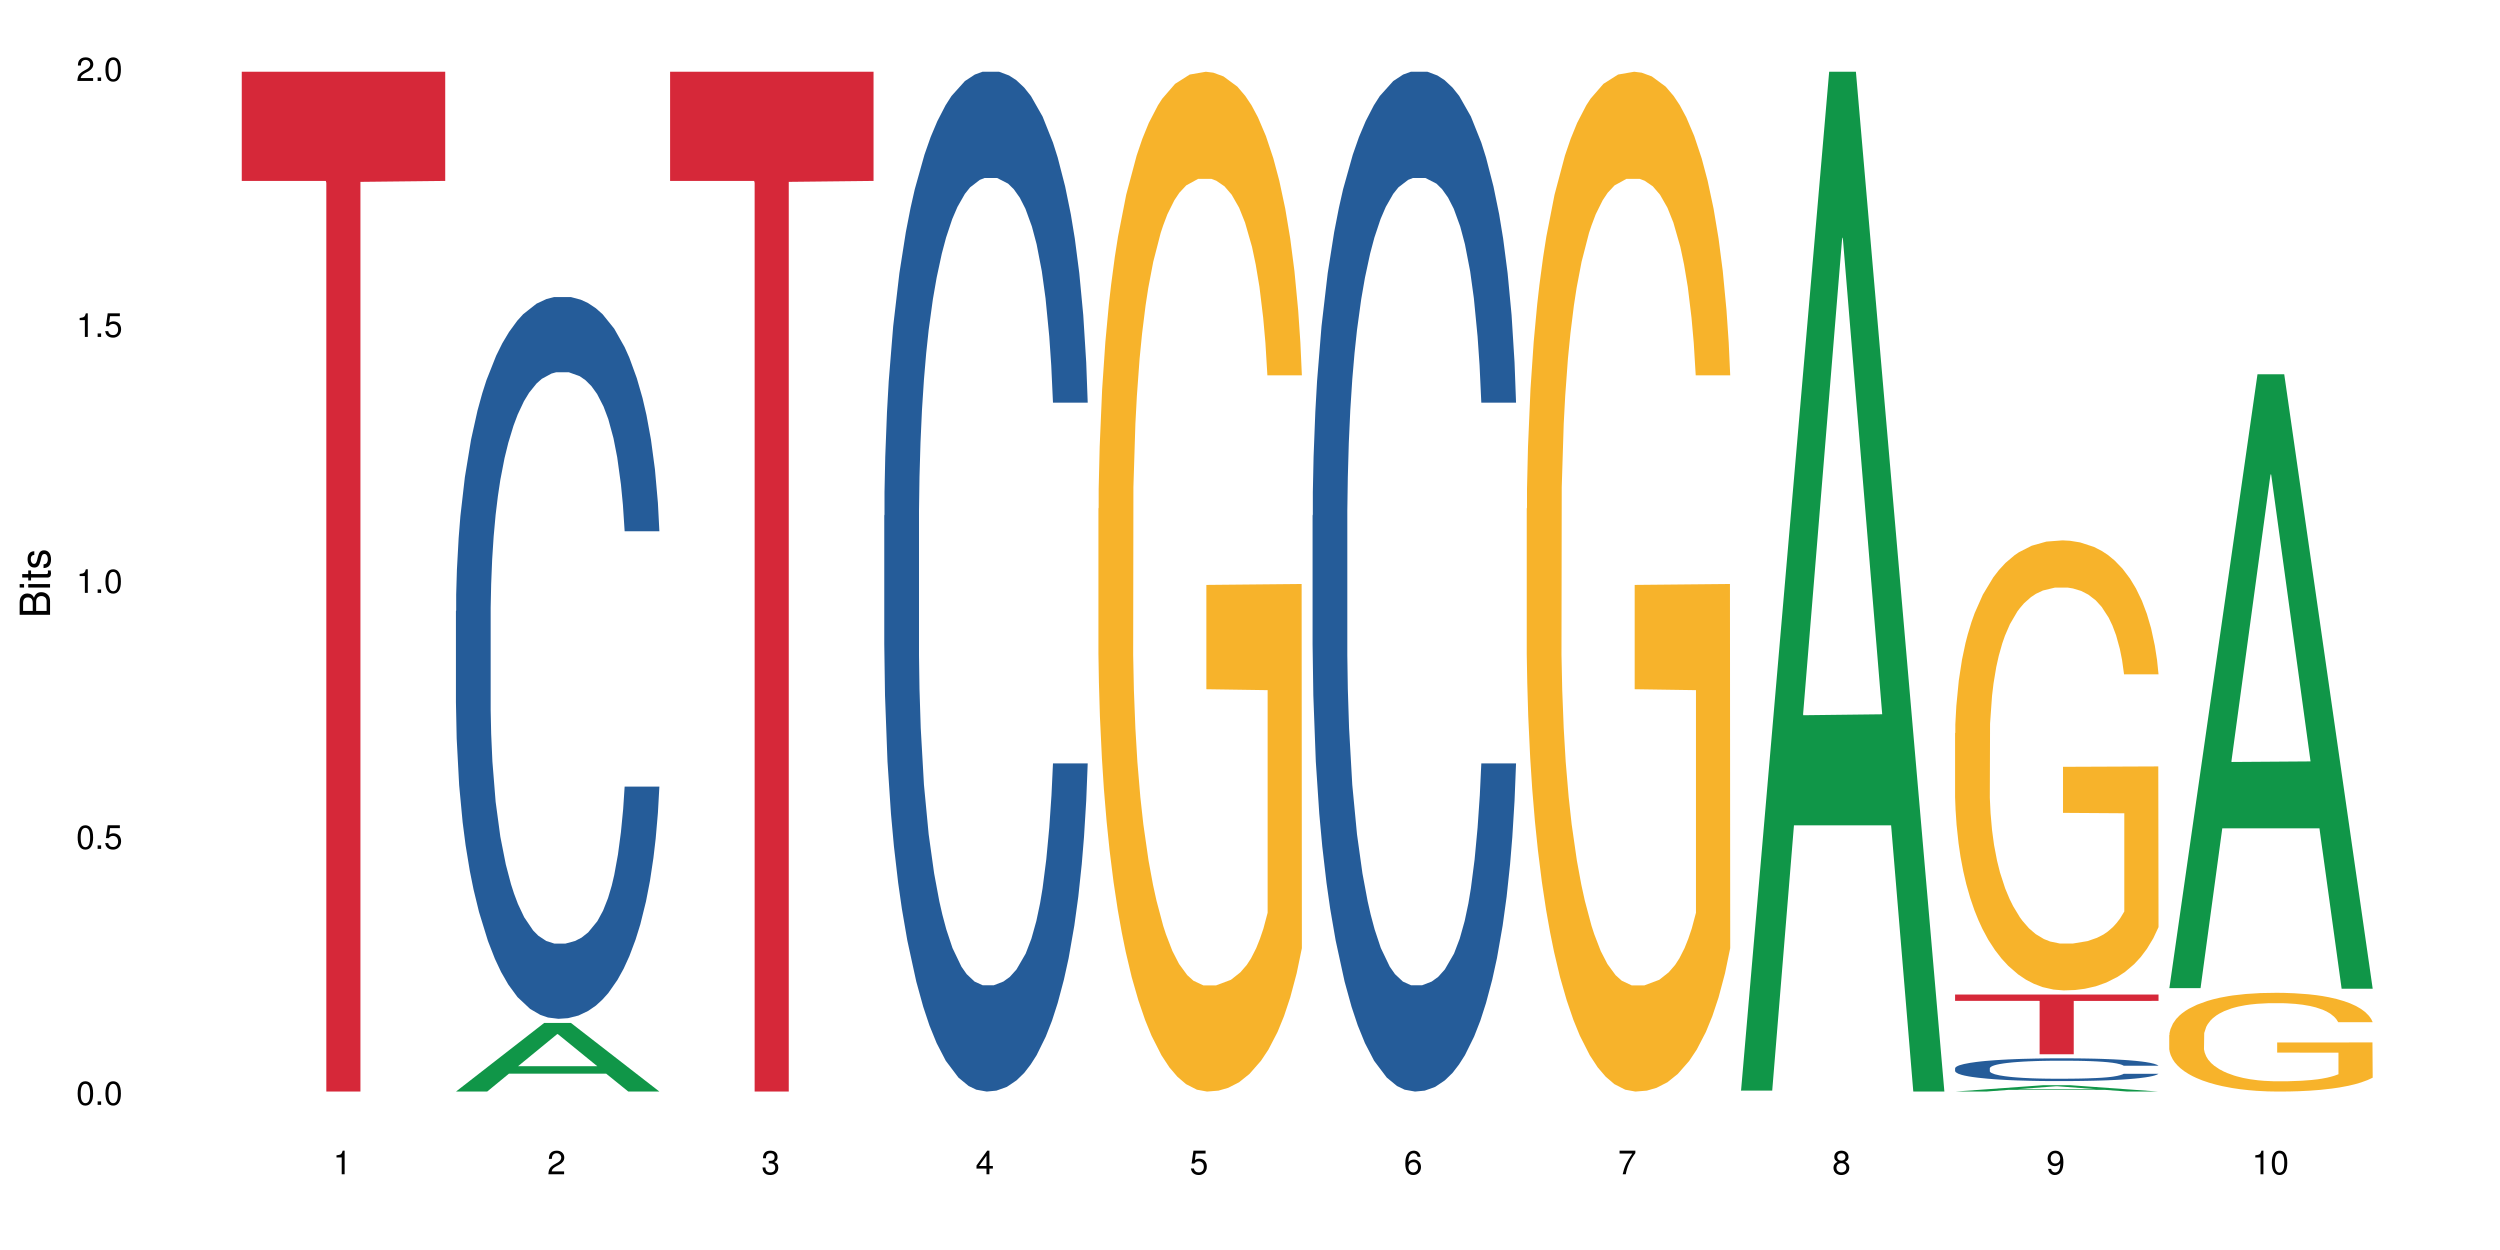 <?xml version="1.0" encoding="UTF-8"?>
<svg xmlns="http://www.w3.org/2000/svg" xmlns:xlink="http://www.w3.org/1999/xlink" width="720pt" height="360pt" viewBox="0 0 720 360" version="1.1">
<defs>
<g>
<symbol overflow="visible" id="glyph0-0">
<path style="stroke:none;" d=""/>
</symbol>
<symbol overflow="visible" id="glyph0-1">
<path style="stroke:none;" d="M 2.641 -6.797 C 2 -6.797 1.422 -6.531 1.078 -6.047 C 0.641 -5.453 0.406 -4.547 0.406 -3.297 C 0.406 -1 1.188 0.219 2.641 0.219 C 4.078 0.219 4.859 -1 4.859 -3.234 C 4.859 -4.562 4.656 -5.438 4.203 -6.047 C 3.844 -6.531 3.281 -6.797 2.641 -6.797 Z M 2.641 -6.047 C 3.547 -6.047 4 -5.125 4 -3.312 C 4 -1.375 3.562 -0.484 2.625 -0.484 C 1.734 -0.484 1.281 -1.422 1.281 -3.281 C 1.281 -5.141 1.734 -6.047 2.641 -6.047 Z M 2.641 -6.047 "/>
</symbol>
<symbol overflow="visible" id="glyph0-2">
<path style="stroke:none;" d="M 1.828 -1 L 0.828 -1 L 0.828 0 L 1.828 0 Z M 1.828 -1 "/>
</symbol>
<symbol overflow="visible" id="glyph0-3">
<path style="stroke:none;" d="M 4.562 -6.797 L 1.062 -6.797 L 0.547 -3.094 L 1.328 -3.094 C 1.719 -3.562 2.047 -3.734 2.578 -3.734 C 3.484 -3.734 4.062 -3.109 4.062 -2.094 C 4.062 -1.125 3.484 -0.531 2.578 -0.531 C 1.828 -0.531 1.375 -0.906 1.188 -1.672 L 0.328 -1.672 C 0.453 -1.109 0.547 -0.844 0.75 -0.594 C 1.125 -0.078 1.828 0.219 2.594 0.219 C 3.969 0.219 4.922 -0.781 4.922 -2.219 C 4.922 -3.562 4.031 -4.484 2.719 -4.484 C 2.25 -4.484 1.859 -4.359 1.469 -4.062 L 1.734 -5.969 L 4.562 -5.969 Z M 4.562 -6.797 "/>
</symbol>
<symbol overflow="visible" id="glyph0-4">
<path style="stroke:none;" d="M 2.484 -4.844 L 2.484 0 L 3.328 0 L 3.328 -6.797 L 2.766 -6.797 C 2.469 -5.75 2.281 -5.609 0.984 -5.453 L 0.984 -4.844 Z M 2.484 -4.844 "/>
</symbol>
<symbol overflow="visible" id="glyph0-5">
<path style="stroke:none;" d="M 4.859 -0.828 L 1.281 -0.828 C 1.359 -1.391 1.672 -1.75 2.5 -2.234 L 3.469 -2.75 C 4.406 -3.266 4.906 -3.969 4.906 -4.812 C 4.906 -5.375 4.672 -5.906 4.266 -6.266 C 3.859 -6.625 3.375 -6.797 2.719 -6.797 C 1.859 -6.797 1.219 -6.5 0.844 -5.922 C 0.609 -5.562 0.5 -5.125 0.484 -4.438 L 1.328 -4.438 C 1.359 -4.906 1.406 -5.188 1.531 -5.406 C 1.75 -5.812 2.188 -6.062 2.703 -6.062 C 3.469 -6.062 4.031 -5.516 4.031 -4.781 C 4.031 -4.25 3.719 -3.797 3.125 -3.438 L 2.234 -2.938 C 0.812 -2.141 0.406 -1.5 0.328 0 L 4.859 0 Z M 4.859 -0.828 "/>
</symbol>
<symbol overflow="visible" id="glyph0-6">
<path style="stroke:none;" d="M 2.125 -3.125 L 2.578 -3.125 C 3.516 -3.125 3.984 -2.703 3.984 -1.891 C 3.984 -1.031 3.469 -0.531 2.578 -0.531 C 1.656 -0.531 1.203 -0.984 1.156 -1.969 L 0.312 -1.969 C 0.344 -1.422 0.438 -1.078 0.609 -0.766 C 0.953 -0.109 1.625 0.219 2.547 0.219 C 3.953 0.219 4.859 -0.609 4.859 -1.906 C 4.859 -2.766 4.516 -3.25 3.703 -3.516 C 4.344 -3.766 4.656 -4.25 4.656 -4.938 C 4.656 -6.109 3.875 -6.797 2.578 -6.797 C 1.203 -6.797 0.484 -6.047 0.453 -4.609 L 1.297 -4.609 C 1.312 -5.016 1.344 -5.25 1.453 -5.453 C 1.641 -5.828 2.062 -6.062 2.594 -6.062 C 3.344 -6.062 3.797 -5.625 3.797 -4.906 C 3.797 -4.422 3.609 -4.141 3.25 -3.984 C 3.016 -3.891 2.719 -3.844 2.125 -3.844 Z M 2.125 -3.125 "/>
</symbol>
<symbol overflow="visible" id="glyph0-7">
<path style="stroke:none;" d="M 3.141 -1.625 L 3.141 0 L 3.984 0 L 3.984 -1.625 L 4.984 -1.625 L 4.984 -2.391 L 3.984 -2.391 L 3.984 -6.797 L 3.359 -6.797 L 0.266 -2.516 L 0.266 -1.625 Z M 3.141 -2.391 L 1 -2.391 L 3.141 -5.359 Z M 3.141 -2.391 "/>
</symbol>
<symbol overflow="visible" id="glyph0-8">
<path style="stroke:none;" d="M 4.781 -5.031 C 4.609 -6.141 3.891 -6.797 2.844 -6.797 C 2.094 -6.797 1.422 -6.438 1.031 -5.828 C 0.609 -5.172 0.406 -4.344 0.406 -3.094 C 0.406 -1.953 0.578 -1.234 0.984 -0.625 C 1.359 -0.078 1.953 0.219 2.703 0.219 C 3.984 0.219 4.922 -0.734 4.922 -2.078 C 4.922 -3.344 4.062 -4.234 2.844 -4.234 C 2.172 -4.234 1.641 -3.969 1.281 -3.469 C 1.281 -5.125 1.828 -6.047 2.797 -6.047 C 3.391 -6.047 3.797 -5.672 3.938 -5.031 Z M 2.734 -3.484 C 3.547 -3.484 4.062 -2.922 4.062 -2 C 4.062 -1.156 3.484 -0.531 2.703 -0.531 C 1.922 -0.531 1.328 -1.188 1.328 -2.047 C 1.328 -2.891 1.906 -3.484 2.734 -3.484 Z M 2.734 -3.484 "/>
</symbol>
<symbol overflow="visible" id="glyph0-9">
<path style="stroke:none;" d="M 4.984 -6.797 L 0.438 -6.797 L 0.438 -5.969 L 4.109 -5.969 C 2.5 -3.656 1.828 -2.234 1.328 0 L 2.219 0 C 2.594 -2.172 3.453 -4.047 4.984 -6.094 Z M 4.984 -6.797 "/>
</symbol>
<symbol overflow="visible" id="glyph0-10">
<path style="stroke:none;" d="M 3.75 -3.578 C 4.453 -4 4.688 -4.344 4.688 -4.984 C 4.688 -6.047 3.844 -6.797 2.641 -6.797 C 1.438 -6.797 0.594 -6.047 0.594 -4.984 C 0.594 -4.359 0.828 -4.016 1.516 -3.578 C 0.734 -3.203 0.359 -2.641 0.359 -1.891 C 0.359 -0.641 1.297 0.219 2.641 0.219 C 3.984 0.219 4.922 -0.641 4.922 -1.875 C 4.922 -2.641 4.531 -3.203 3.75 -3.578 Z M 2.641 -6.047 C 3.359 -6.047 3.812 -5.625 3.812 -4.969 C 3.812 -4.344 3.344 -3.922 2.641 -3.922 C 1.922 -3.922 1.453 -4.344 1.453 -4.984 C 1.453 -5.625 1.922 -6.047 2.641 -6.047 Z M 2.641 -3.203 C 3.484 -3.203 4.062 -2.672 4.062 -1.875 C 4.062 -1.062 3.484 -0.531 2.625 -0.531 C 1.797 -0.531 1.219 -1.078 1.219 -1.875 C 1.219 -2.672 1.797 -3.203 2.641 -3.203 Z M 2.641 -3.203 "/>
</symbol>
<symbol overflow="visible" id="glyph0-11">
<path style="stroke:none;" d="M 0.516 -1.547 C 0.672 -0.438 1.406 0.219 2.438 0.219 C 3.188 0.219 3.859 -0.141 4.266 -0.75 C 4.688 -1.406 4.891 -2.25 4.891 -3.484 C 4.891 -4.625 4.703 -5.359 4.312 -5.953 C 3.938 -6.5 3.344 -6.797 2.594 -6.797 C 1.297 -6.797 0.359 -5.844 0.359 -4.516 C 0.359 -3.25 1.234 -2.344 2.453 -2.344 C 3.094 -2.344 3.562 -2.578 4.016 -3.109 C 4 -1.453 3.469 -0.531 2.5 -0.531 C 1.906 -0.531 1.484 -0.906 1.359 -1.547 Z M 2.578 -6.062 C 3.375 -6.062 3.969 -5.406 3.969 -4.531 C 3.969 -3.688 3.375 -3.094 2.547 -3.094 C 1.734 -3.094 1.234 -3.672 1.234 -4.578 C 1.234 -5.438 1.797 -6.062 2.578 -6.062 Z M 2.578 -6.062 "/>
</symbol>
<symbol overflow="visible" id="glyph1-0">
<path style="stroke:none;" d=""/>
</symbol>
<symbol overflow="visible" id="glyph1-1">
<path style="stroke:none;" d="M 0 -0.953 L 0 -4.891 C 0 -5.719 -0.234 -6.344 -0.734 -6.797 C -1.188 -7.234 -1.812 -7.469 -2.5 -7.469 C -3.547 -7.469 -4.188 -7 -4.625 -5.875 C -4.984 -6.672 -5.641 -7.094 -6.531 -7.094 C -7.156 -7.094 -7.734 -6.859 -8.141 -6.391 C -8.562 -5.938 -8.75 -5.344 -8.75 -4.5 L -8.75 -0.953 Z M -4.984 -2.062 L -7.766 -2.062 L -7.766 -4.219 C -7.766 -4.844 -7.688 -5.203 -7.453 -5.5 C -7.219 -5.812 -6.859 -5.969 -6.375 -5.969 C -5.906 -5.969 -5.531 -5.812 -5.297 -5.5 C -5.062 -5.203 -4.984 -4.844 -4.984 -4.219 Z M -0.984 -2.062 L -4 -2.062 L -4 -4.781 C -4 -5.328 -3.859 -5.688 -3.578 -5.953 C -3.297 -6.219 -2.922 -6.359 -2.484 -6.359 C -2.062 -6.359 -1.688 -6.219 -1.406 -5.953 C -1.109 -5.688 -0.984 -5.328 -0.984 -4.781 Z M -0.984 -2.062 "/>
</symbol>
<symbol overflow="visible" id="glyph1-2">
<path style="stroke:none;" d="M -6.281 -1.797 L -6.281 -0.797 L 0 -0.797 L 0 -1.797 Z M -8.75 -1.797 L -8.75 -0.797 L -7.484 -0.797 L -7.484 -1.797 Z M -8.75 -1.797 "/>
</symbol>
<symbol overflow="visible" id="glyph1-3">
<path style="stroke:none;" d="M -6.281 -3.047 L -6.281 -2.016 L -8.016 -2.016 L -8.016 -1.016 L -6.281 -1.016 L -6.281 -0.172 L -5.469 -0.172 L -5.469 -1.016 L -0.719 -1.016 C -0.078 -1.016 0.281 -1.453 0.281 -2.234 C 0.281 -2.469 0.25 -2.719 0.188 -3.047 L -0.641 -3.047 C -0.609 -2.922 -0.594 -2.766 -0.594 -2.562 C -0.594 -2.141 -0.719 -2.016 -1.156 -2.016 L -5.469 -2.016 L -5.469 -3.047 Z M -6.281 -3.047 "/>
</symbol>
<symbol overflow="visible" id="glyph1-4">
<path style="stroke:none;" d="M -4.531 -5.25 C -5.766 -5.25 -6.469 -4.422 -6.469 -2.969 C -6.469 -1.516 -5.719 -0.562 -4.547 -0.562 C -3.562 -0.562 -3.094 -1.062 -2.734 -2.562 L -2.516 -3.484 C -2.344 -4.188 -2.094 -4.469 -1.625 -4.469 C -1.047 -4.469 -0.641 -3.875 -0.641 -3 C -0.641 -2.453 -0.797 -2 -1.062 -1.75 C -1.25 -1.594 -1.422 -1.531 -1.875 -1.469 L -1.875 -0.406 C -0.422 -0.453 0.281 -1.266 0.281 -2.922 C 0.281 -4.5 -0.5 -5.516 -1.719 -5.516 C -2.656 -5.516 -3.172 -4.984 -3.469 -3.734 L -3.703 -2.766 C -3.891 -1.953 -4.156 -1.609 -4.594 -1.609 C -5.172 -1.609 -5.547 -2.125 -5.547 -2.938 C -5.547 -3.75 -5.203 -4.172 -4.531 -4.203 Z M -4.531 -5.25 "/>
</symbol>
</g>
</defs>
<g id="surface36808">
<rect x="0" y="0" width="720" height="360" style="fill:rgb(100%,100%,100%);fill-opacity:1;stroke:none;"/>
<path style=" stroke:none;fill-rule:nonzero;fill:rgb(83.922%,15.686%,22.353%);fill-opacity:1;" d="M 69.629 20.664 L 128.223 20.664 L 128.223 52.102 L 103.805 52.379 L 103.805 314.371 L 93.98 314.371 L 93.98 52.652 L 93.836 52.102 L 69.629 52.102 Z M 69.629 20.664 "/>
<path style=" stroke:none;fill-rule:nonzero;fill:rgb(6.275%,58.824%,28.235%);fill-opacity:1;" d="M 131.309 314.352 L 131.371 314.332 L 156.727 294.602 L 164.426 294.602 L 189.902 314.371 L 180.953 314.371 L 174.566 309.211 L 146.582 309.211 L 140.324 314.352 L 131.309 314.352 L 149.273 307.074 L 172 307.059 L 160.668 297.832 L 160.543 297.812 L 160.418 297.867 L 149.211 307.059 L 149.273 307.074 Z M 131.309 314.352 "/>
<path style=" stroke:none;fill-rule:nonzero;fill:rgb(14.51%,36.078%,60%);fill-opacity:1;" d="M 131.309 175.992 L 131.379 175.805 L 131.379 171.242 L 131.594 164.023 L 132.094 154.902 L 132.594 148.633 L 133.883 137.422 L 135.668 126.59 L 137.523 118.23 L 138.883 113.289 L 140.098 109.488 L 142.883 102.461 L 144.672 98.848 L 146.602 95.617 L 148.957 92.387 L 150.672 90.488 L 154.531 87.449 L 157.391 86.117 L 159.605 85.547 L 164.395 85.547 L 167.25 86.309 L 169.324 87.258 L 171.609 88.777 L 173.539 90.488 L 176.898 94.668 L 179.898 99.988 L 181.258 103.027 L 183.402 108.918 L 185.043 114.621 L 186.188 119.559 L 187.473 126.59 L 188.617 135.141 L 189.477 144.832 L 189.902 153.004 L 179.898 153.004 L 179.398 145.402 L 178.828 139.512 L 177.758 131.723 L 176.684 126.211 L 175.184 120.699 L 173.824 117.09 L 171.969 113.48 L 170.324 111.199 L 168.609 109.488 L 166.965 108.348 L 163.82 107.211 L 160.176 107.211 L 158.82 107.59 L 156.031 109.109 L 154.531 110.441 L 152.387 113.102 L 150.887 115.57 L 149.102 119.371 L 147.887 122.602 L 146.387 127.539 L 145.312 131.91 L 144.098 138.18 L 143.387 142.934 L 142.742 148.254 L 142.172 154.523 L 141.742 161.172 L 141.457 168.203 L 141.312 175.043 L 141.312 204.496 L 141.457 211.336 L 141.812 219.316 L 142.742 230.906 L 144.098 240.977 L 145.672 248.957 L 147.172 254.66 L 148.031 257.32 L 149.172 260.359 L 150.961 264.16 L 153.531 267.961 L 155.031 269.48 L 157.32 271 L 159.676 271.762 L 162.82 271.762 L 165.609 271 L 167.465 270.051 L 169.395 268.531 L 172.039 265.301 L 173.684 262.262 L 175.113 258.648 L 176.184 255.039 L 176.898 252 L 177.969 246.109 L 178.828 239.648 L 179.473 232.996 L 179.898 226.539 L 189.902 226.539 L 189.477 234.137 L 188.832 241.547 L 188.188 247.059 L 187.188 253.711 L 186.047 259.602 L 184.402 266.25 L 183.043 270.621 L 181.258 275.371 L 179.613 278.98 L 177.828 282.211 L 175.184 286.012 L 173.469 287.91 L 171.609 289.621 L 169.395 291.141 L 166.609 292.473 L 163.605 293.23 L 160.82 293.422 L 157.82 293.043 L 155.605 292.281 L 152.676 290.57 L 149.031 287.152 L 146.387 283.543 L 144.312 279.93 L 142.527 276.129 L 140.527 271 L 137.953 262.641 L 136.383 256.18 L 135.309 250.859 L 134.094 243.449 L 133.238 236.797 L 132.238 226.156 L 131.523 212.668 L 131.309 202.215 Z M 131.309 175.992 "/>
<path style=" stroke:none;fill-rule:nonzero;fill:rgb(83.922%,15.686%,22.353%);fill-opacity:1;" d="M 192.988 20.664 L 251.582 20.664 L 251.582 52.102 L 227.164 52.379 L 227.164 314.371 L 217.336 314.371 L 217.336 52.652 L 217.195 52.102 L 192.988 52.102 Z M 192.988 20.664 "/>
<path style=" stroke:none;fill-rule:nonzero;fill:rgb(14.51%,36.078%,60%);fill-opacity:1;" d="M 254.668 148.457 L 254.738 148.188 L 254.738 141.742 L 254.953 131.543 L 255.453 118.656 L 255.953 109.797 L 257.238 93.957 L 259.027 78.652 L 260.883 66.84 L 262.242 59.859 L 263.457 54.492 L 266.242 44.559 L 268.031 39.457 L 269.957 34.891 L 272.316 30.328 L 274.031 27.645 L 277.891 23.348 L 280.75 21.469 L 282.965 20.664 L 287.75 20.664 L 290.609 21.738 L 292.684 23.078 L 294.969 25.227 L 296.898 27.645 L 300.258 33.551 L 303.258 41.066 L 304.617 45.363 L 306.758 53.684 L 308.402 61.738 L 309.547 68.719 L 310.832 78.652 L 311.977 90.734 L 312.832 104.426 L 313.262 115.969 L 303.258 115.969 L 302.758 105.23 L 302.188 96.91 L 301.113 85.902 L 300.043 78.117 L 298.543 70.332 L 297.184 65.23 L 295.328 60.129 L 293.684 56.906 L 291.969 54.492 L 290.324 52.879 L 287.18 51.27 L 283.535 51.27 L 282.18 51.805 L 279.391 53.953 L 277.891 55.832 L 275.746 59.59 L 274.246 63.082 L 272.461 68.449 L 271.246 73.016 L 269.746 79.996 L 268.672 86.172 L 267.457 95.031 L 266.742 101.742 L 266.102 109.258 L 265.527 118.117 L 265.102 127.516 L 264.812 137.449 L 264.672 147.113 L 264.672 188.727 L 264.812 198.391 L 265.172 209.668 L 266.102 226.043 L 267.457 240.273 L 269.031 251.547 L 270.531 259.602 L 271.387 263.359 L 272.531 267.656 L 274.316 273.027 L 276.891 278.395 L 278.391 280.543 L 280.676 282.691 L 283.035 283.766 L 286.18 283.766 L 288.965 282.691 L 290.824 281.348 L 292.754 279.199 L 295.398 274.637 L 297.043 270.34 L 298.469 265.242 L 299.543 260.141 L 300.258 255.844 L 301.328 247.52 L 302.188 238.395 L 302.828 228.996 L 303.258 219.867 L 313.262 219.867 L 312.832 230.609 L 312.191 241.078 L 311.547 248.863 L 310.547 258.262 L 309.402 266.582 L 307.762 275.98 L 306.402 282.152 L 304.617 288.867 L 302.973 293.969 L 301.188 298.531 L 298.543 303.898 L 296.828 306.586 L 294.969 309 L 292.754 311.148 L 289.969 313.027 L 286.965 314.102 L 284.18 314.371 L 281.176 313.832 L 278.961 312.762 L 276.031 310.344 L 272.387 305.512 L 269.746 300.41 L 267.672 295.309 L 265.887 289.941 L 263.887 282.691 L 261.312 270.879 L 259.742 261.75 L 258.668 254.234 L 257.453 243.762 L 256.598 234.367 L 255.598 219.332 L 254.883 200.27 L 254.668 185.504 Z M 254.668 148.457 "/>
<path style=" stroke:none;fill-rule:nonzero;fill:rgb(96.863%,70.196%,16.863%);fill-opacity:1;" d="M 316.348 146.461 L 316.418 146.191 L 316.418 140.828 L 316.703 128.758 L 317.418 112.129 L 318.348 98.449 L 319.348 87.719 L 319.992 82.086 L 321.062 74.039 L 321.992 68.141 L 324.348 56.07 L 327.352 44.805 L 328.992 39.977 L 330.852 35.414 L 333.496 30.32 L 334.711 28.441 L 338.426 24.148 L 342.641 21.469 L 347.289 20.664 L 349.43 20.93 L 352.359 22.004 L 356.363 24.953 L 358.648 27.637 L 360.434 30.32 L 362.293 33.805 L 364.578 39.172 L 366.723 45.609 L 368.438 52.047 L 370.152 60.094 L 371.582 68.676 L 372.797 78.062 L 373.871 89.328 L 374.512 98.715 L 374.941 108.105 L 365.008 108.105 L 364.438 98.715 L 363.793 91.477 L 362.723 82.625 L 361.648 76.188 L 360.578 71.09 L 358.578 64.117 L 356.863 59.824 L 354.719 56.07 L 352.645 53.656 L 350.289 52.047 L 348.859 51.508 L 345.07 51.508 L 341.641 53.387 L 339.641 55.531 L 338.211 57.68 L 336.211 61.703 L 334.996 64.922 L 334.281 67.066 L 332.137 75.383 L 330.707 82.891 L 329.922 87.988 L 328.922 96.035 L 328.207 103.277 L 327.422 114.004 L 326.992 122.051 L 326.422 140.293 L 326.352 188.574 L 326.562 198.766 L 326.992 209.762 L 327.566 219.418 L 328.422 229.609 L 329.281 237.391 L 330.781 247.852 L 332.066 254.824 L 333.066 259.383 L 334.996 266.625 L 335.781 269.039 L 337.641 273.867 L 339.57 277.625 L 341.93 280.844 L 343.715 282.453 L 346.574 283.793 L 350.219 283.793 L 354.504 282.184 L 357.219 280.039 L 359.078 277.891 L 360.293 276.016 L 361.793 273.062 L 362.863 270.383 L 363.867 267.43 L 365.078 262.871 L 365.078 198.766 L 347.43 198.496 L 347.43 168.457 L 374.871 168.188 L 374.941 273.062 L 373.441 280.305 L 371.582 287.281 L 369.797 292.645 L 367.938 297.203 L 365.293 302.301 L 363.152 305.52 L 359.863 309.273 L 356.863 311.688 L 353.719 313.297 L 350.93 314.102 L 347.645 314.371 L 344.715 313.836 L 341.57 312.227 L 339.07 310.078 L 336.781 307.398 L 334.496 303.91 L 331.637 298.277 L 329.781 293.719 L 327.852 288.086 L 325.922 281.379 L 324.207 274.137 L 323.062 268.504 L 321.918 262.066 L 320.703 254.02 L 319.562 244.898 L 318.703 236.586 L 317.918 227.195 L 317.348 218.344 L 316.773 206.277 L 316.488 196.621 L 316.348 188.305 Z M 316.348 146.461 "/>
<path style=" stroke:none;fill-rule:nonzero;fill:rgb(14.51%,36.078%,60%);fill-opacity:1;" d="M 378.023 148.457 L 378.098 148.188 L 378.098 141.742 L 378.312 131.543 L 378.812 118.656 L 379.312 109.797 L 380.598 93.957 L 382.383 78.652 L 384.242 66.84 L 385.602 59.859 L 386.812 54.492 L 389.602 44.559 L 391.387 39.457 L 393.316 34.891 L 395.676 30.328 L 397.391 27.645 L 401.25 23.348 L 404.105 21.469 L 406.324 20.664 L 411.109 20.664 L 413.969 21.738 L 416.039 23.078 L 418.328 25.227 L 420.258 27.645 L 423.613 33.551 L 426.617 41.066 L 427.973 45.363 L 430.117 53.684 L 431.762 61.738 L 432.906 68.719 L 434.191 78.652 L 435.336 90.734 L 436.191 104.426 L 436.621 115.969 L 426.617 115.969 L 426.117 105.23 L 425.543 96.91 L 424.473 85.902 L 423.402 78.117 L 421.898 70.332 L 420.543 65.23 L 418.684 60.129 L 417.039 56.906 L 415.324 54.492 L 413.684 52.879 L 410.539 51.27 L 406.895 51.27 L 405.535 51.805 L 402.75 53.953 L 401.25 55.832 L 399.105 59.59 L 397.605 63.082 L 395.816 68.449 L 394.602 73.016 L 393.102 79.996 L 392.031 86.172 L 390.816 95.031 L 390.102 101.742 L 389.457 109.258 L 388.887 118.117 L 388.457 127.516 L 388.172 137.449 L 388.027 147.113 L 388.027 188.727 L 388.172 198.391 L 388.531 209.668 L 389.457 226.043 L 390.816 240.273 L 392.387 251.547 L 393.891 259.602 L 394.746 263.359 L 395.891 267.656 L 397.676 273.027 L 400.25 278.395 L 401.75 280.543 L 404.035 282.691 L 406.395 283.766 L 409.539 283.766 L 412.324 282.691 L 414.184 281.348 L 416.113 279.199 L 418.758 274.637 L 420.398 270.34 L 421.828 265.242 L 422.902 260.141 L 423.613 255.844 L 424.688 247.52 L 425.543 238.395 L 426.188 228.996 L 426.617 219.867 L 436.621 219.867 L 436.191 230.609 L 435.547 241.078 L 434.906 248.863 L 433.906 258.262 L 432.762 266.582 L 431.117 275.98 L 429.762 282.152 L 427.973 288.867 L 426.332 293.969 L 424.543 298.531 L 421.898 303.898 L 420.184 306.586 L 418.328 309 L 416.113 311.148 L 413.324 313.027 L 410.324 314.102 L 407.539 314.371 L 404.535 313.832 L 402.32 312.762 L 399.391 310.344 L 395.746 305.512 L 393.102 300.41 L 391.031 295.309 L 389.242 289.941 L 387.242 282.691 L 384.672 270.879 L 383.098 261.75 L 382.027 254.234 L 380.812 243.762 L 379.953 234.367 L 378.953 219.332 L 378.238 200.27 L 378.023 185.504 Z M 378.023 148.457 "/>
<path style=" stroke:none;fill-rule:nonzero;fill:rgb(96.863%,70.196%,16.863%);fill-opacity:1;" d="M 439.703 146.461 L 439.777 146.191 L 439.777 140.828 L 440.062 128.758 L 440.777 112.129 L 441.707 98.449 L 442.707 87.719 L 443.348 82.086 L 444.422 74.039 L 445.348 68.141 L 447.707 56.07 L 450.707 44.805 L 452.352 39.977 L 454.211 35.414 L 456.855 30.32 L 458.07 28.441 L 461.785 24.148 L 466 21.469 L 470.645 20.664 L 472.789 20.93 L 475.719 22.004 L 479.719 24.953 L 482.008 27.637 L 483.793 30.32 L 485.652 33.805 L 487.938 39.172 L 490.082 45.609 L 491.797 52.047 L 493.512 60.094 L 494.941 68.676 L 496.156 78.062 L 497.227 89.328 L 497.871 98.715 L 498.301 108.105 L 488.367 108.105 L 487.797 98.715 L 487.152 91.477 L 486.082 82.625 L 485.008 76.188 L 483.938 71.09 L 481.938 64.117 L 480.223 59.824 L 478.078 56.07 L 476.004 53.656 L 473.648 52.047 L 472.219 51.508 L 468.43 51.508 L 465 53.387 L 463 55.531 L 461.57 57.68 L 459.57 61.703 L 458.355 64.922 L 457.641 67.066 L 455.496 75.383 L 454.066 82.891 L 453.281 87.988 L 452.281 96.035 L 451.566 103.277 L 450.781 114.004 L 450.352 122.051 L 449.781 140.293 L 449.707 188.574 L 449.922 198.766 L 450.352 209.762 L 450.922 219.418 L 451.781 229.609 L 452.637 237.391 L 454.141 247.852 L 455.426 254.824 L 456.426 259.383 L 458.355 266.625 L 459.141 269.039 L 461 273.867 L 462.93 277.625 L 465.285 280.844 L 467.074 282.453 L 469.93 283.793 L 473.574 283.793 L 477.863 282.184 L 480.578 280.039 L 482.438 277.891 L 483.652 276.016 L 485.152 273.062 L 486.223 270.383 L 487.223 267.43 L 488.438 262.871 L 488.438 198.766 L 470.789 198.496 L 470.789 168.457 L 498.227 168.188 L 498.301 273.062 L 496.801 280.305 L 494.941 287.281 L 493.156 292.645 L 491.297 297.203 L 488.652 302.301 L 486.508 305.52 L 483.223 309.273 L 480.223 311.688 L 477.078 313.297 L 474.289 314.102 L 471.004 314.371 L 468.074 313.836 L 464.93 312.227 L 462.43 310.078 L 460.141 307.398 L 457.855 303.91 L 454.996 298.277 L 453.137 293.719 L 451.211 288.086 L 449.281 281.379 L 447.566 274.137 L 446.422 268.504 L 445.277 262.066 L 444.062 254.02 L 442.922 244.898 L 442.062 236.586 L 441.277 227.195 L 440.703 218.344 L 440.133 206.277 L 439.848 196.621 L 439.703 188.305 Z M 439.703 146.461 "/>
<path style=" stroke:none;fill-rule:nonzero;fill:rgb(6.275%,58.824%,28.235%);fill-opacity:1;" d="M 501.383 314.094 L 501.445 313.82 L 526.801 20.664 L 534.5 20.664 L 559.98 314.371 L 551.027 314.371 L 544.641 237.703 L 516.66 237.703 L 510.398 314.094 L 501.383 314.094 L 519.352 205.988 L 542.074 205.711 L 530.742 68.648 L 530.617 68.375 L 530.492 69.199 L 519.289 205.711 L 519.352 205.988 Z M 501.383 314.094 "/>
<path style=" stroke:none;fill-rule:nonzero;fill:rgb(6.275%,58.824%,28.235%);fill-opacity:1;" d="M 563.062 314.367 L 563.125 314.367 L 588.48 312.535 L 596.18 312.535 L 621.656 314.371 L 612.707 314.371 L 606.32 313.891 L 578.336 313.891 L 572.078 314.367 L 563.062 314.367 L 581.031 313.695 L 603.754 313.691 L 592.422 312.836 L 592.297 312.836 L 592.172 312.84 L 580.965 313.691 L 581.031 313.695 Z M 563.062 314.367 "/>
<path style=" stroke:none;fill-rule:nonzero;fill:rgb(14.51%,36.078%,60%);fill-opacity:1;" d="M 563.062 307.652 L 563.133 307.648 L 563.133 307.504 L 563.348 307.277 L 563.848 306.988 L 564.348 306.789 L 565.637 306.438 L 567.422 306.098 L 569.281 305.832 L 570.637 305.676 L 571.852 305.555 L 574.641 305.336 L 576.426 305.223 L 578.355 305.117 L 580.711 305.016 L 582.426 304.957 L 586.285 304.863 L 589.145 304.82 L 591.359 304.801 L 596.148 304.801 L 599.004 304.824 L 601.078 304.855 L 603.363 304.902 L 605.293 304.957 L 608.652 305.09 L 611.652 305.258 L 613.012 305.352 L 615.156 305.539 L 616.797 305.719 L 617.941 305.875 L 619.227 306.098 L 620.371 306.367 L 621.23 306.672 L 621.656 306.93 L 611.652 306.93 L 611.152 306.688 L 610.582 306.504 L 609.512 306.258 L 608.438 306.082 L 606.938 305.91 L 605.578 305.797 L 603.723 305.684 L 602.078 305.609 L 600.363 305.555 L 598.719 305.52 L 595.574 305.484 L 591.93 305.484 L 590.574 305.496 L 587.785 305.543 L 586.285 305.586 L 584.145 305.672 L 582.641 305.75 L 580.855 305.867 L 579.641 305.969 L 578.141 306.125 L 577.066 306.262 L 575.855 306.461 L 575.141 306.609 L 574.496 306.777 L 573.926 306.977 L 573.496 307.188 L 573.211 307.406 L 573.066 307.625 L 573.066 308.551 L 573.211 308.77 L 573.566 309.02 L 574.496 309.387 L 575.855 309.703 L 577.426 309.953 L 578.926 310.133 L 579.785 310.219 L 580.926 310.312 L 582.715 310.434 L 585.285 310.555 L 586.785 310.602 L 589.074 310.648 L 591.43 310.676 L 594.574 310.676 L 597.363 310.648 L 599.219 310.621 L 601.148 310.57 L 603.793 310.469 L 605.438 310.375 L 606.867 310.262 L 607.938 310.148 L 608.652 310.051 L 609.723 309.863 L 610.582 309.66 L 611.227 309.453 L 611.652 309.246 L 621.656 309.246 L 621.23 309.488 L 620.586 309.723 L 619.941 309.895 L 618.941 310.105 L 617.801 310.289 L 616.156 310.5 L 614.797 310.637 L 613.012 310.789 L 611.367 310.902 L 609.582 311.004 L 606.938 311.125 L 605.223 311.184 L 603.363 311.238 L 601.148 311.285 L 598.363 311.328 L 595.363 311.352 L 592.574 311.355 L 589.574 311.344 L 587.359 311.32 L 584.43 311.266 L 580.785 311.16 L 578.141 311.047 L 576.066 310.93 L 574.281 310.812 L 572.281 310.648 L 569.707 310.387 L 568.137 310.184 L 567.062 310.016 L 565.848 309.781 L 564.992 309.57 L 563.992 309.234 L 563.277 308.809 L 563.062 308.48 Z M 563.062 307.652 "/>
<path style=" stroke:none;fill-rule:nonzero;fill:rgb(96.863%,70.196%,16.863%);fill-opacity:1;" d="M 563.062 211.141 L 563.133 211.02 L 563.133 208.652 L 563.422 203.328 L 564.133 195.988 L 565.062 189.953 L 566.062 185.215 L 566.707 182.73 L 567.777 179.18 L 568.707 176.574 L 571.066 171.25 L 574.066 166.277 L 575.711 164.148 L 577.57 162.133 L 580.211 159.887 L 581.426 159.059 L 585.145 157.164 L 589.359 155.98 L 594.004 155.625 L 596.148 155.742 L 599.078 156.215 L 603.078 157.52 L 605.367 158.703 L 607.152 159.887 L 609.012 161.426 L 611.297 163.793 L 613.441 166.633 L 615.156 169.473 L 616.871 173.023 L 618.301 176.812 L 619.516 180.957 L 620.586 185.926 L 621.23 190.07 L 621.656 194.211 L 611.727 194.211 L 611.152 190.07 L 610.512 186.875 L 609.438 182.969 L 608.367 180.125 L 607.293 177.879 L 605.293 174.801 L 603.578 172.906 L 601.434 171.25 L 599.363 170.184 L 597.004 169.473 L 595.574 169.238 L 591.789 169.238 L 588.359 170.066 L 586.359 171.012 L 584.93 171.961 L 582.93 173.734 L 581.715 175.156 L 581 176.102 L 578.855 179.773 L 577.426 183.086 L 576.641 185.336 L 575.641 188.887 L 574.926 192.082 L 574.137 196.816 L 573.711 200.367 L 573.137 208.418 L 573.066 229.723 L 573.281 234.223 L 573.711 239.074 L 574.281 243.336 L 575.141 247.832 L 575.996 251.266 L 577.496 255.883 L 578.785 258.961 L 579.785 260.973 L 581.715 264.168 L 582.5 265.234 L 584.355 267.363 L 586.285 269.023 L 588.645 270.441 L 590.43 271.152 L 593.289 271.746 L 596.934 271.746 L 601.223 271.035 L 603.938 270.086 L 605.793 269.141 L 607.008 268.312 L 608.508 267.008 L 609.582 265.824 L 610.582 264.523 L 611.797 262.512 L 611.797 234.223 L 594.148 234.102 L 594.148 220.844 L 621.586 220.727 L 621.656 267.008 L 620.156 270.207 L 618.301 273.281 L 616.512 275.652 L 614.656 277.664 L 612.012 279.91 L 609.867 281.332 L 606.582 282.988 L 603.578 284.055 L 600.434 284.766 L 597.648 285.121 L 594.359 285.238 L 591.43 285 L 588.289 284.293 L 585.785 283.344 L 583.5 282.16 L 581.211 280.621 L 578.355 278.137 L 576.496 276.125 L 574.566 273.637 L 572.637 270.68 L 570.922 267.484 L 569.781 264.996 L 568.637 262.156 L 567.422 258.605 L 566.277 254.582 L 565.422 250.91 L 564.633 246.77 L 564.062 242.863 L 563.492 237.535 L 563.207 233.273 L 563.062 229.605 Z M 563.062 211.141 "/>
<path style=" stroke:none;fill-rule:nonzero;fill:rgb(83.922%,15.686%,22.353%);fill-opacity:1;" d="M 563.062 286.418 L 621.656 286.418 L 621.656 288.258 L 597.238 288.277 L 597.238 303.621 L 587.41 303.621 L 587.41 288.293 L 587.27 288.258 L 563.062 288.258 Z M 563.062 286.418 "/>
<path style=" stroke:none;fill-rule:nonzero;fill:rgb(6.275%,58.824%,28.235%);fill-opacity:1;" d="M 624.742 284.582 L 624.805 284.414 L 650.156 107.797 L 657.859 107.797 L 683.336 284.746 L 674.387 284.746 L 668 238.559 L 640.016 238.559 L 633.758 284.582 L 624.742 284.582 L 642.707 219.449 L 665.434 219.285 L 654.102 136.707 L 653.977 136.543 L 653.852 137.039 L 642.645 219.285 L 642.707 219.449 Z M 624.742 284.582 "/>
<path style=" stroke:none;fill-rule:nonzero;fill:rgb(96.863%,70.196%,16.863%);fill-opacity:1;" d="M 624.742 298.109 L 624.812 298.082 L 624.812 297.562 L 625.098 296.395 L 625.812 294.785 L 626.742 293.461 L 627.742 292.422 L 628.387 291.875 L 629.457 291.098 L 630.387 290.523 L 632.746 289.355 L 635.746 288.266 L 637.391 287.797 L 639.246 287.355 L 641.891 286.863 L 643.105 286.68 L 646.82 286.266 L 651.039 286.004 L 655.684 285.926 L 657.828 285.953 L 660.758 286.059 L 664.758 286.344 L 667.043 286.602 L 668.832 286.863 L 670.688 287.199 L 672.977 287.719 L 675.121 288.344 L 676.836 288.965 L 678.551 289.746 L 679.98 290.578 L 681.191 291.484 L 682.266 292.578 L 682.91 293.484 L 683.336 294.395 L 673.406 294.395 L 672.832 293.484 L 672.191 292.785 L 671.117 291.926 L 670.047 291.305 L 668.973 290.812 L 666.973 290.137 L 665.258 289.719 L 663.113 289.355 L 661.043 289.121 L 658.684 288.965 L 657.254 288.914 L 653.469 288.914 L 650.039 289.098 L 648.035 289.305 L 646.609 289.512 L 644.605 289.902 L 643.391 290.215 L 642.676 290.422 L 640.535 291.227 L 639.105 291.953 L 638.32 292.445 L 637.316 293.227 L 636.605 293.93 L 635.816 294.969 L 635.391 295.746 L 634.816 297.512 L 634.746 302.188 L 634.961 303.176 L 635.391 304.238 L 635.961 305.176 L 636.816 306.164 L 637.676 306.914 L 639.176 307.93 L 640.461 308.605 L 641.465 309.047 L 643.391 309.746 L 644.18 309.98 L 646.035 310.449 L 647.965 310.812 L 650.324 311.125 L 652.109 311.281 L 654.969 311.41 L 658.613 311.41 L 662.898 311.254 L 665.617 311.047 L 667.473 310.84 L 668.688 310.656 L 670.188 310.371 L 671.262 310.109 L 672.262 309.824 L 673.477 309.383 L 673.477 303.176 L 655.824 303.148 L 655.824 300.238 L 683.266 300.215 L 683.336 310.371 L 681.836 311.07 L 679.98 311.746 L 678.191 312.266 L 676.336 312.707 L 673.691 313.203 L 671.547 313.512 L 668.258 313.879 L 665.258 314.109 L 662.113 314.266 L 659.328 314.344 L 656.039 314.371 L 653.109 314.32 L 649.965 314.164 L 647.465 313.953 L 645.18 313.695 L 642.891 313.359 L 640.035 312.812 L 638.176 312.371 L 636.246 311.824 L 634.316 311.176 L 632.602 310.473 L 631.457 309.93 L 630.316 309.305 L 629.102 308.527 L 627.957 307.645 L 627.102 306.836 L 626.312 305.93 L 625.742 305.07 L 625.172 303.902 L 624.883 302.969 L 624.742 302.164 Z M 624.742 298.109 "/>
<g style="fill:rgb(0%,0%,0%);fill-opacity:1;">
  <use xlink:href="#glyph0-1" x="21.957" y="318.198"/>
  <use xlink:href="#glyph0-2" x="27.291" y="318.198"/>
  <use xlink:href="#glyph0-1" x="29.958" y="318.198"/>
</g>
<g style="fill:rgb(0%,0%,0%);fill-opacity:1;">
  <use xlink:href="#glyph0-1" x="21.957" y="244.476"/>
  <use xlink:href="#glyph0-2" x="27.291" y="244.476"/>
  <use xlink:href="#glyph0-3" x="29.958" y="244.476"/>
</g>
<g style="fill:rgb(0%,0%,0%);fill-opacity:1;">
  <use xlink:href="#glyph0-4" x="21.957" y="170.753"/>
  <use xlink:href="#glyph0-2" x="27.291" y="170.753"/>
  <use xlink:href="#glyph0-1" x="29.958" y="170.753"/>
</g>
<g style="fill:rgb(0%,0%,0%);fill-opacity:1;">
  <use xlink:href="#glyph0-4" x="21.957" y="97.034"/>
  <use xlink:href="#glyph0-2" x="27.291" y="97.034"/>
  <use xlink:href="#glyph0-3" x="29.958" y="97.034"/>
</g>
<g style="fill:rgb(0%,0%,0%);fill-opacity:1;">
  <use xlink:href="#glyph0-5" x="21.957" y="23.312"/>
  <use xlink:href="#glyph0-2" x="27.291" y="23.312"/>
  <use xlink:href="#glyph0-1" x="29.958" y="23.312"/>
</g>
<g style="fill:rgb(0%,0%,0%);fill-opacity:1;">
  <use xlink:href="#glyph0-4" x="95.926" y="338.19"/>
</g>
<g style="fill:rgb(0%,0%,0%);fill-opacity:1;">
  <use xlink:href="#glyph0-5" x="157.605" y="338.19"/>
</g>
<g style="fill:rgb(0%,0%,0%);fill-opacity:1;">
  <use xlink:href="#glyph0-6" x="219.285" y="338.19"/>
</g>
<g style="fill:rgb(0%,0%,0%);fill-opacity:1;">
  <use xlink:href="#glyph0-7" x="280.965" y="338.19"/>
</g>
<g style="fill:rgb(0%,0%,0%);fill-opacity:1;">
  <use xlink:href="#glyph0-3" x="342.645" y="338.19"/>
</g>
<g style="fill:rgb(0%,0%,0%);fill-opacity:1;">
  <use xlink:href="#glyph0-8" x="404.324" y="338.19"/>
</g>
<g style="fill:rgb(0%,0%,0%);fill-opacity:1;">
  <use xlink:href="#glyph0-9" x="466" y="338.19"/>
</g>
<g style="fill:rgb(0%,0%,0%);fill-opacity:1;">
  <use xlink:href="#glyph0-10" x="527.68" y="338.19"/>
</g>
<g style="fill:rgb(0%,0%,0%);fill-opacity:1;">
  <use xlink:href="#glyph0-11" x="589.359" y="338.19"/>
</g>
<g style="fill:rgb(0%,0%,0%);fill-opacity:1;">
  <use xlink:href="#glyph0-4" x="648.539" y="338.19"/>
  <use xlink:href="#glyph0-1" x="653.873" y="338.19"/>
</g>
<g style="fill:rgb(0%,0%,0%);fill-opacity:1;">
  <use xlink:href="#glyph1-1" x="14.412" y="178.016"/>
  <use xlink:href="#glyph1-2" x="14.412" y="170.012"/>
  <use xlink:href="#glyph1-3" x="14.412" y="167.348"/>
  <use xlink:href="#glyph1-4" x="14.412" y="164.012"/>
</g>
</g>
</svg>
